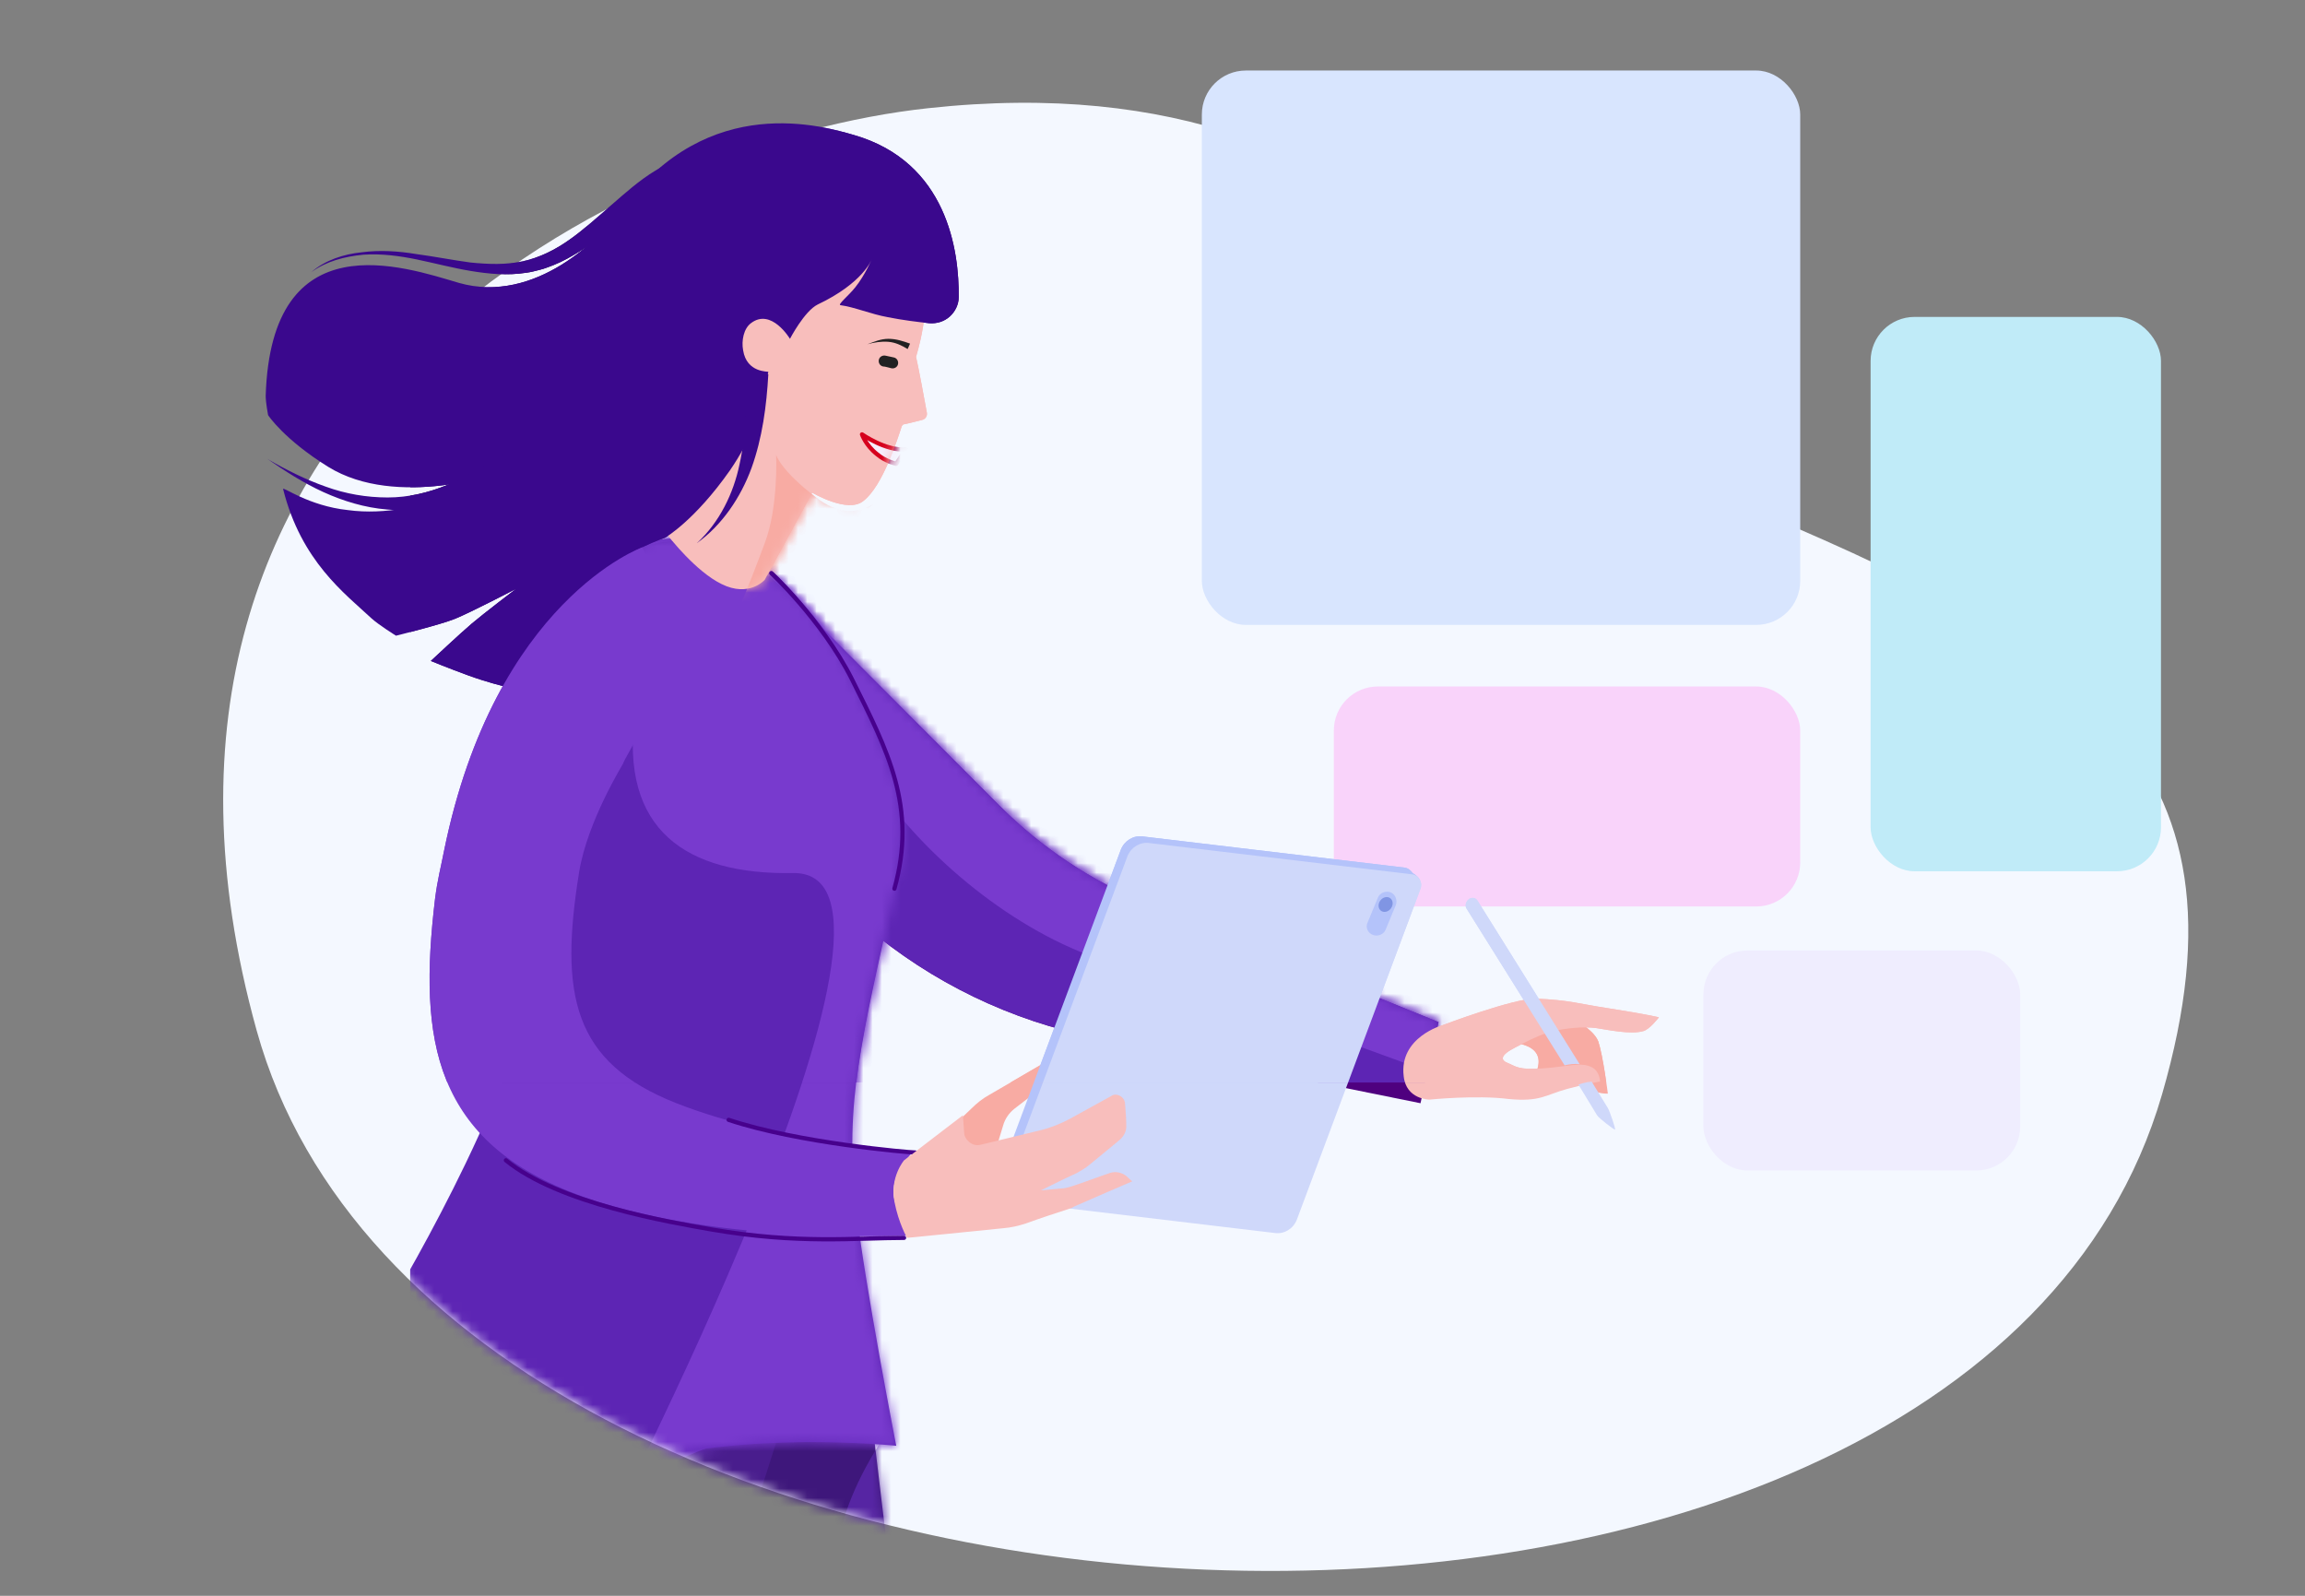 <svg width="247" height="171" viewBox="0 0 247 171" fill="none" xmlns="http://www.w3.org/2000/svg">
<rect x="0" y="0" width="247" height="171" fill="#808080" stroke="none"/>
<path d="M231.681 117.27C242.32 80.584 221.892 68.779 185.787 53.726C165.432 45.252 153.016 5.773 99.433 11.597C67.54 15.037 8.832 43.139 27.506 110.435C47.491 182.338 210.484 190.288 231.681 117.27Z" fill="#F4F8FF"/>
<rect x="128.788" y="7.557" width="64.12" height="59.406" rx="4.715" fill="#D8E5FE"/>
<rect x="182.535" y="101.852" width="33.946" height="23.574" rx="4.715" fill="#EFEDFE"/>
<rect x="200.451" y="33.959" width="31.117" height="59.406" rx="4.715" fill="#C0EBF8"/>
<rect x="142.932" y="73.562" width="49.976" height="23.574" rx="4.715" fill="#F9D3FA"/>
<g clip-path="url(#clip0)">
<mask id="mask0" mask-type="alpha" maskUnits="userSpaceOnUse" x="23" y="11" width="212" height="158">
<path d="M231.708 117.328C242.348 80.642 221.92 68.837 185.815 53.784C165.46 45.31 153.044 5.831 99.46 11.655C67.568 15.095 8.86 43.197 27.533 110.493C47.519 182.396 210.512 190.346 231.708 117.328Z" fill="#F3F3FE"/>
</mask>
<g mask="url(#mask0)">
<g clip-path="url(#clip1)">
<path fill-rule="evenodd" clip-rule="evenodd" d="M91.922 139.47L99.901 206.313C99.901 206.313 100.481 214.04 97.842 222.54C91.793 241.988 87.16 273.22 86.388 281.785C86.388 281.785 81.947 282.171 78.215 281.72C74.418 281.269 68.82 282.815 68.82 282.815C68.82 282.815 68.498 254.803 71.329 235.999C72.423 228.787 74.676 222.09 76.284 217.904C77.443 214.942 77.572 211.658 76.735 208.631C72.037 192.21 57.108 140.242 57.108 140.242L91.922 139.47Z" fill="#3E177B"/>
<mask id="mask1" mask-type="alpha" maskUnits="userSpaceOnUse" x="57" y="139" width="43" height="144">
<path fill-rule="evenodd" clip-rule="evenodd" d="M91.922 139.47L99.901 206.313C99.901 206.313 100.481 214.04 97.842 222.54C91.793 241.988 87.16 273.22 86.388 281.785C86.388 281.785 81.947 282.171 78.215 281.72C74.418 281.269 68.82 282.815 68.82 282.815C68.82 282.815 68.498 254.803 71.329 235.999C72.423 228.787 74.676 222.09 76.284 217.904C77.443 214.942 77.572 211.658 76.735 208.631C72.037 192.21 57.108 140.242 57.108 140.242L91.922 139.47Z" fill="#B1191F"/>
</mask>
<g mask="url(#mask1)">
<path fill-rule="evenodd" clip-rule="evenodd" d="M115.796 132.193C115.796 132.193 88.383 152.864 89.67 169.027C90.635 181.263 95.011 195.558 94.11 210.434C93.853 214.555 92.501 221.768 87.61 229.946C73.453 253.643 73.904 282.106 74.161 282.042L134.265 290.607" fill="#5625A3"/>
</g>
<path fill-rule="evenodd" clip-rule="evenodd" d="M84.006 151.963L64.444 213.268C64.444 213.268 63.993 218.097 58.395 224.73C52.796 231.427 22.036 273.864 22.036 273.864C22.036 273.864 17.853 272.576 14.571 270.322C11.225 268.068 10.002 265.042 10.002 265.042C10.002 265.042 19.333 242.568 30.209 226.34C34.842 219.45 38.059 214.813 40.312 211.786C43.014 208.116 44.623 203.801 44.945 199.294C45.524 192.403 46.232 181.842 46.425 172.956C46.747 154.989 50.222 139.083 50.222 139.083L84.006 151.963Z" fill="#491D8D"/>
<mask id="mask2" mask-type="alpha" maskUnits="userSpaceOnUse" x="10" y="139" width="75" height="135">
<path fill-rule="evenodd" clip-rule="evenodd" d="M84.006 151.963L64.444 213.268C64.444 213.268 63.993 218.097 58.395 224.73C52.796 231.427 22.036 273.864 22.036 273.864C22.036 273.864 17.853 272.576 14.571 270.322C11.225 268.068 10.002 265.042 10.002 265.042C10.002 265.042 19.333 242.568 30.209 226.34C34.842 219.45 38.059 214.813 40.312 211.786C43.014 208.116 44.623 203.801 44.945 199.294C45.524 192.403 46.232 181.842 46.425 172.956C46.747 154.989 50.222 139.083 50.222 139.083L84.006 151.963Z" fill="#5F25CC"/>
</mask>
<g mask="url(#mask2)">
<path fill-rule="evenodd" clip-rule="evenodd" d="M87.353 154.152C87.353 154.152 83.813 150.739 70.107 157.693C56.4 164.584 50.737 166.644 50.737 166.644C50.737 166.644 49.192 179.781 50.222 192.081C51.316 205.153 54.212 211.013 46.361 216.487C29.823 228.078 26.798 239.347 22.744 255.253C18.69 271.223 16.759 276.761 16.759 276.761L2.924 267.746L31.56 142.367L91.021 144.879L87.353 154.152Z" fill="#632DB7"/>
</g>
<path fill-rule="evenodd" clip-rule="evenodd" d="M82.462 61.615C82.462 61.615 97.778 77.005 107.044 86.278C111.613 90.85 117.019 94.457 122.939 96.839C134.78 101.669 154.149 109.525 154.149 109.525L152.219 118.219C152.219 118.219 131.884 114.097 117.469 111.2C108.331 109.396 99.837 105.275 92.758 99.286C84.2 92.074 73.646 83.187 73.646 83.187L82.462 61.615Z" fill="#4F007F"/>
<mask id="mask3" mask-type="alpha" maskUnits="userSpaceOnUse" x="73" y="61" width="82" height="58">
<path fill-rule="evenodd" clip-rule="evenodd" d="M82.462 61.615C82.462 61.615 97.777 77.005 107.044 86.278C111.613 90.85 117.018 94.457 122.939 96.839C134.779 101.669 154.149 109.525 154.149 109.525L152.219 118.219C152.219 118.219 131.884 114.097 117.469 111.2C108.331 109.396 99.837 105.275 92.758 99.286C84.199 92.074 73.646 83.187 73.646 83.187L82.462 61.615Z" fill="#2D0074"/>
</mask>
<g mask="url(#mask3)">
<path fill-rule="evenodd" clip-rule="evenodd" d="M77.571 54.66C77.571 54.66 83.749 69.6 94.045 84.347C99.901 92.718 109.747 100.446 119.206 103.215C132.141 107.014 153.827 115.128 153.827 115.128L161.099 106.306L111.291 76.683L77.571 54.66Z" fill="#632DB7"/>
</g>
<path fill-rule="evenodd" clip-rule="evenodd" d="M67.147 59.233C74.032 54.596 85.487 60.843 90.957 71.854C97.456 84.991 97.327 88.533 95.976 94.715C92.372 110.814 90.442 118.219 91.729 129.424C92.694 137.796 96.04 154.925 96.04 154.925C96.04 154.925 79.309 153.186 67.211 157.05C48.227 163.168 35.1 150.417 35.1 150.417C35.1 150.417 42.886 139.212 49.901 124.659C58.524 106.692 55.37 106.177 56.529 92.203C57.623 78.294 55.177 67.282 67.147 59.233Z" fill="#5D25B4"/>
<mask id="mask4" mask-type="alpha" maskUnits="userSpaceOnUse" x="35" y="57" width="62" height="102">
<path fill-rule="evenodd" clip-rule="evenodd" d="M67.147 59.233C74.032 54.596 85.487 60.843 90.957 71.854C97.456 84.991 97.327 88.533 95.976 94.715C92.372 110.814 90.442 118.219 91.729 129.424C92.694 137.796 96.04 154.925 96.04 154.925C96.04 154.925 79.309 153.186 67.211 157.05C48.227 163.168 35.1 150.417 35.1 150.417C35.1 150.417 42.886 139.212 49.901 124.659C58.524 106.692 55.37 106.177 56.529 92.203C57.623 78.294 55.177 67.282 67.147 59.233Z" fill="#B1191F"/>
</mask>
<g mask="url(#mask4)">
<path fill-rule="evenodd" clip-rule="evenodd" d="M55.177 59.555C55.177 59.555 70.042 61.229 68.047 76.362C66.374 88.984 73.581 93.749 84.971 93.556C102.025 93.234 63.928 166.323 63.928 166.323L100.223 164.906L101.445 119.829L106.722 72.885L88.768 46.804L55.177 59.555Z" fill="#783ACE"/>
</g>
<path d="M33.362 29.16C34.842 27.872 36.837 27.228 38.767 27.035C40.698 26.777 42.693 26.906 44.623 27.228C46.554 27.485 48.484 27.872 50.415 28.129C52.346 28.323 54.212 28.387 56.014 28.001C57.815 27.614 59.489 26.777 61.033 25.682C62.577 24.588 63.993 23.3 65.473 22.012C66.953 20.724 68.433 19.372 70.235 18.277C70.686 18.019 71.136 17.762 71.587 17.504C72.037 17.247 72.616 17.053 73.131 16.86C73.71 16.667 74.289 16.602 74.997 16.602C75.641 16.602 76.413 16.86 77.056 17.311L75.512 19.436C75.319 19.307 75.126 19.178 74.868 19.178C74.547 19.114 74.225 19.178 73.839 19.243C73.453 19.307 73.067 19.436 72.68 19.629C72.294 19.822 71.844 20.015 71.458 20.209C69.849 21.11 68.369 22.269 66.825 23.428C65.28 24.652 63.8 25.875 62.062 26.97C61.226 27.485 60.325 28.001 59.36 28.387C58.845 28.58 58.395 28.773 57.88 28.902C57.365 29.031 56.914 29.16 56.4 29.224C54.34 29.546 52.346 29.353 50.415 29.031C48.484 28.709 46.554 28.194 44.688 27.807C42.822 27.421 40.891 27.163 38.96 27.292C36.901 27.485 34.971 28.001 33.362 29.16Z" fill="#17013C"/>
<path fill-rule="evenodd" clip-rule="evenodd" d="M71.715 57.558C71.715 57.558 74.547 61.229 77.314 62.581C80.274 64.062 81.947 62.13 81.947 62.13L87.031 52.793C87.031 52.793 90.828 55.047 92.501 53.694C94.624 52.084 96.233 46.868 96.619 45.709C96.683 45.58 96.748 45.452 96.941 45.452C97.327 45.387 98.228 45.13 98.807 45.001C99.129 44.936 99.386 44.614 99.322 44.228C99.064 42.811 98.421 39.334 98.163 38.239C98.163 38.175 99.901 32.894 98.807 29.353C97.777 25.875 94.946 24.072 94.946 24.072L80.596 23.428L73.646 33.345L74.289 46.353L70.557 56.399L71.715 57.558Z" fill="#F8BEBC"/>
<mask id="mask5" mask-type="alpha" maskUnits="userSpaceOnUse" x="70" y="23" width="30" height="41">
<path fill-rule="evenodd" clip-rule="evenodd" d="M71.715 57.558C71.715 57.558 74.547 61.229 77.314 62.581C80.274 64.062 81.947 62.13 81.947 62.13L87.031 52.793C87.031 52.793 90.828 55.047 92.501 53.694C94.624 52.084 96.233 46.868 96.619 45.709C96.683 45.58 96.748 45.452 96.941 45.452C97.327 45.387 98.228 45.13 98.807 45.001C99.129 44.936 99.386 44.614 99.322 44.228C99.064 42.811 98.421 39.334 98.163 38.239C98.163 38.175 99.901 32.894 98.807 29.353C97.777 25.875 94.946 24.072 94.946 24.072L80.596 23.428L73.646 33.345L74.289 46.353L70.557 56.399L71.715 57.558Z" fill="#F8BEBC"/>
</mask>
<g mask="url(#mask5)">
<path fill-rule="evenodd" clip-rule="evenodd" d="M94.238 53.501C94.238 53.501 91.471 56.399 87.546 53.372C83.62 50.41 83.17 48.736 83.17 48.736C83.17 48.736 83.427 54.338 81.947 58.202C79.888 63.74 78.794 66.123 78.794 66.123L94.238 53.501Z" fill="#F8ABA3"/>
<path fill-rule="evenodd" clip-rule="evenodd" d="M97.07 48.156L96.04 49.702C96.04 49.702 94.882 49.444 93.981 48.671C92.758 47.706 92.372 46.546 92.372 46.546C92.372 46.546 94.946 48.349 97.07 48.156Z" fill="#F6EDFC" stroke="#4F007F" stroke-width="0.453" stroke-miterlimit="10" stroke-linecap="round" stroke-linejoin="round"/>
</g>
<path fill-rule="evenodd" clip-rule="evenodd" d="M162.901 108.367L167.856 108.817C167.856 108.817 170.688 110.105 171.267 111.586C171.782 113.132 172.296 117.189 172.296 117.189C172.296 117.189 170.881 117.253 170.495 116.545C170.237 115.965 169.529 114.677 169.529 114.677L167.084 114.871C167.084 114.871 164.317 116.03 164.767 114.484C165.218 112.939 164.188 112.359 163.802 112.166C163.03 111.78 161.55 111.458 160.263 112.102C159.812 112.23 162.901 108.367 162.901 108.367Z" fill="#F8ABA3"/>
<path fill-rule="evenodd" clip-rule="evenodd" d="M153.184 117.833C153.184 117.833 150.674 117.833 150.417 115.321C149.902 111.136 154.6 109.848 154.6 109.848C154.6 109.848 162.258 106.95 164.574 107.014C168.114 107.143 169.336 107.594 172.361 108.045C176.479 108.689 177.766 109.011 177.766 109.011C177.766 109.011 176.801 110.298 176.093 110.492C174.742 110.878 172.361 110.363 171.074 110.17C169.722 109.976 167.728 110.17 166.183 110.556C164.639 110.942 161.936 112.488 161.936 112.488C161.936 112.488 160.327 113.325 161.421 113.84C162.515 114.291 162.644 114.677 165.347 114.484C168.049 114.291 169.401 113.776 170.559 114.355C171.46 114.806 171.46 115.901 171.46 115.901C171.46 115.901 170.366 116.03 167.985 116.674C165.604 117.318 165.089 118.09 161.679 117.768C158.204 117.318 153.184 117.833 153.184 117.833Z" fill="#F8BEBC"/>
<path fill-rule="evenodd" clip-rule="evenodd" d="M66.696 22.334C75.963 9.712 88.382 13.576 91.535 14.477C101.51 17.375 102.797 26.906 102.733 31.864C102.733 32.637 102.347 33.41 101.767 33.925C101.188 34.44 100.416 34.698 99.579 34.633C98.357 34.504 96.748 34.311 95.139 33.989C93.337 33.667 91.536 32.895 90.055 32.701C89.734 32.637 90.956 31.671 91.664 30.77C92.694 29.482 93.402 27.807 93.402 27.807C93.402 27.807 92.501 30.319 87.61 32.637C86.194 33.345 84.65 36.307 84.65 36.307C84.65 36.307 82.655 32.959 80.467 34.633C79.695 35.213 79.438 36.501 79.63 37.531C80.017 39.978 82.333 39.785 82.333 39.849C81.368 44.486 80.467 47.126 78.215 50.41C74.418 55.819 71.265 57.623 71.265 57.623C71.265 57.623 67.532 58.846 63.736 61.808C58.266 65.994 53.954 73.528 53.954 73.528C53.954 73.528 52.281 73.142 50.158 72.369C48.034 71.596 46.168 70.824 46.168 70.824C46.168 70.824 49.257 67.926 50.544 66.831C51.831 65.736 55.306 63.096 55.306 63.096C55.306 63.096 50.351 65.672 48.742 66.316C47.133 66.96 42.435 68.119 42.435 68.119C42.435 68.119 40.569 66.96 39.797 66.252C36.966 63.611 32.268 60.134 30.337 52.407C30.273 52.084 33.04 54.21 37.287 54.66C45.331 55.755 53.761 50.603 53.761 50.603C53.761 50.603 42.564 54.596 35.164 50.024C30.402 47.062 28.729 44.486 28.729 44.486C28.729 44.486 28.471 43.133 28.471 42.425C29.05 23.622 43.272 28.58 49.192 30.319C57.365 32.637 64.444 25.489 66.696 22.334Z" fill="#2D0074"/>
<path fill-rule="evenodd" clip-rule="evenodd" d="M66.76 81.835C67.082 80.869 71.007 75.138 71.394 70.115C71.908 64.448 68.82 58.653 68.82 58.653C68.82 58.653 53.053 64.32 47.584 91.173C47.262 92.847 46.876 94.264 46.618 96.324C44.816 111.457 46.425 122.405 62.384 128.2C76.992 133.481 97.906 132.386 97.906 132.386C97.906 132.386 96.619 131.871 95.847 128.522C95.204 125.947 97.906 123.371 97.906 123.371C97.906 123.371 83.62 122.598 72.487 118.219C61.355 113.84 59.939 106.563 62.063 93.427C62.964 87.953 66.76 81.9 66.76 81.835Z" fill="#783ACE"/>
<path fill-rule="evenodd" clip-rule="evenodd" d="M94.624 39.27C94.302 39.205 94.109 38.883 94.174 38.561C94.238 38.239 94.56 38.046 94.882 38.111C95.139 38.175 95.461 38.239 95.783 38.304C96.104 38.368 96.297 38.69 96.233 39.012C96.169 39.334 95.847 39.527 95.525 39.463C95.203 39.398 94.882 39.27 94.624 39.27Z" fill="#47018D"/>
<path d="M82.655 61.422C82.398 61.164 88.061 66.38 91.278 72.755C95.139 80.483 98.293 86.472 95.847 95.23M98.082 123.5C97.439 123.5 85.582 122.5 78.082 120M54.212 124.337C59.875 128.973 71.844 130.969 76.22 131.742C85.551 133.352 91.729 132.644 96.877 132.644" stroke="#47018D" stroke-width="0.453" stroke-miterlimit="10" stroke-linecap="round" stroke-linejoin="round"/>
<path fill-rule="evenodd" clip-rule="evenodd" d="M98.357 124.272C98.357 124.272 102.282 120.537 104.084 118.799C104.663 118.219 105.307 117.704 106.015 117.317C107.881 116.223 111.549 114.098 111.549 114.098L111.806 116.416C111.806 116.416 109.876 117.897 108.717 118.799C108.138 119.249 107.688 119.893 107.495 120.602C107.173 121.696 106.722 123.113 106.722 123.113L98.357 124.272Z" fill="#F8ABA3"/>
<path d="M28.664 49.187C30.659 50.346 32.718 51.376 34.906 52.149C37.03 52.922 39.282 53.308 41.535 53.308C43.787 53.308 45.91 52.793 47.97 51.956C50.029 51.118 51.959 49.959 53.826 48.736L55.177 50.99C53.118 52.084 50.93 53.115 48.613 53.823C46.297 54.532 43.851 54.853 41.47 54.596C39.089 54.403 36.773 53.694 34.649 52.728C32.525 51.763 30.53 50.474 28.664 49.187Z" fill="#17013C"/>
<path d="M74.675 58.202C77.121 55.948 78.601 52.857 79.244 49.766C79.952 46.611 79.952 43.327 79.695 40.107H82.333C82.14 43.52 81.69 46.933 80.531 50.153C79.373 53.308 77.378 56.27 74.675 58.202Z" fill="#17013C"/>
<path d="M92.951 36.887C93.659 36.63 94.367 36.308 95.204 36.308C96.04 36.308 96.812 36.565 97.52 36.823L97.263 37.402C96.619 37.016 95.976 36.694 95.204 36.63C94.431 36.565 93.659 36.694 92.951 36.887Z" fill="#47018D"/>
<path d="M152.09 94.521L138.255 130.003C137.868 130.969 136.903 131.549 135.938 131.42L107.752 128.394C107.43 128.007 107.237 127.878 107.044 127.621C106.787 127.299 106.722 126.912 106.851 126.526L120.108 91.044C120.494 90.078 121.459 89.498 122.424 89.627L150.546 92.976C150.932 93.04 151.189 93.298 151.382 93.555C151.768 93.813 152.219 94.135 152.09 94.521Z" fill="#B4C3FA"/>
<path d="M152.219 95.23L138.962 130.712C138.576 131.678 137.611 132.257 136.646 132.129L108.524 128.78C107.752 128.716 107.302 127.943 107.559 127.235L120.815 91.752C121.201 90.787 122.167 90.207 123.132 90.336L151.254 93.684C152.026 93.749 152.476 94.521 152.219 95.23Z" fill="#CFD8FA"/>
<path d="M147.135 100.188C147.65 100.381 148.294 100.124 148.487 99.608L149.581 96.968C149.774 96.453 149.516 95.809 149.001 95.616C148.487 95.423 147.843 95.68 147.65 96.195L146.556 98.836C146.299 99.351 146.556 99.995 147.135 100.188Z" fill="#B4C3FA"/>
<path d="M147.986 97.598C147.671 97.367 147.636 96.877 147.909 96.504C148.182 96.131 148.659 96.016 148.974 96.247C149.29 96.478 149.324 96.968 149.051 97.341C148.778 97.714 148.302 97.829 147.986 97.598Z" fill="#8095E3"/>
<path d="M157.367 96.389L157.431 96.325C157.753 96.131 158.139 96.196 158.332 96.518L169.272 114.033C168.693 113.969 168.178 114.033 167.663 114.162L157.11 97.29C156.981 96.968 157.11 96.582 157.367 96.389Z" fill="#CFD8FA"/>
<path d="M170.559 115.901L172.297 118.734C172.49 119.056 173.133 120.924 173.069 121.053C172.94 121.053 171.331 119.829 171.138 119.507L169.143 116.223C169.529 116.094 169.916 115.965 170.559 115.901Z" fill="#CFD8FA"/>
<path fill-rule="evenodd" clip-rule="evenodd" d="M107.495 131.613C108.331 131.549 109.168 131.356 109.94 131.098C111.356 130.583 113.672 129.81 114.509 129.553C114.702 129.488 114.895 129.424 115.088 129.295C116.375 128.715 121.33 126.59 121.33 126.59C121.33 126.59 121.008 126.333 120.687 126.011C120.172 125.624 119.528 125.496 118.949 125.689C117.791 126.075 115.925 126.784 114.895 127.106C114.509 127.234 114.058 127.363 113.608 127.363C112.836 127.428 111.549 127.556 111.549 127.556C111.549 127.556 114.123 126.268 115.41 125.689C115.86 125.431 116.311 125.174 116.697 124.852C117.533 124.143 119.078 122.92 119.979 122.147C120.429 121.761 120.751 121.181 120.687 120.537C120.687 119.893 120.622 119.056 120.558 118.283C120.558 117.961 120.365 117.639 120.043 117.446C119.721 117.253 119.335 117.253 119.078 117.446C117.791 118.155 115.925 119.185 114.638 119.893C113.672 120.408 112.578 120.859 111.484 121.117C109.682 121.568 106.915 122.211 105.114 122.662C104.663 122.791 104.213 122.662 103.891 122.405C103.569 122.147 103.312 121.761 103.312 121.31C103.247 120.408 103.183 119.507 103.183 119.507L96.877 124.337C96.877 124.337 95.332 126.14 95.847 128.78C96.297 131.098 97.198 132.644 97.198 132.644C97.198 132.644 104.47 131.935 107.495 131.613Z" fill="#F8BEBC"/>
</g>
</g>
</g>
<g clip-path="url(#clip2)">
<path fill-rule="evenodd" clip-rule="evenodd" d="M82.462 61.614C82.462 61.614 97.777 77.005 107.044 86.278C111.613 90.85 117.018 94.456 122.939 96.839C134.779 101.668 154.149 109.525 154.149 109.525L152.219 118.218C152.219 118.218 131.884 114.097 117.469 111.199C108.331 109.396 99.837 105.275 92.758 99.286C84.199 92.073 73.646 83.187 73.646 83.187L82.462 61.614Z" fill="#5D25B4"/>
<mask id="mask6" mask-type="alpha" maskUnits="userSpaceOnUse" x="73" y="61" width="82" height="58">
<path fill-rule="evenodd" clip-rule="evenodd" d="M82.462 61.614C82.462 61.614 97.777 77.005 107.044 86.278C111.613 90.85 117.018 94.456 122.939 96.839C134.779 101.668 154.149 109.525 154.149 109.525L152.218 118.218C152.218 118.218 131.883 114.097 117.469 111.199C108.331 109.396 99.836 105.275 92.758 99.286C84.199 92.073 73.645 83.187 73.645 83.187L82.462 61.614Z" fill="#2D0074"/>
</mask>
<g mask="url(#mask6)">
<path fill-rule="evenodd" clip-rule="evenodd" d="M77.571 54.66C77.571 54.66 83.748 69.6 94.044 84.346C99.9 92.718 109.746 100.445 119.206 103.214C132.141 107.014 153.827 115.127 153.827 115.127L161.099 106.305L111.291 76.683L77.571 54.66Z" fill="#783ACE"/>
</g>
<path fill-rule="evenodd" clip-rule="evenodd" d="M67.13 59.547C74.015 54.91 85.47 61.157 90.94 72.168C97.439 85.305 97.31 88.847 95.959 95.029C92.355 111.128 90.425 118.533 91.712 129.738C92.677 138.11 96.023 155.239 96.023 155.239C96.023 155.239 79.292 153.5 67.194 157.364C48.21 163.482 35.083 150.731 35.083 150.731C35.083 150.731 42.869 139.526 49.883 124.973C58.507 107.006 55.353 106.491 56.512 92.517C57.606 78.608 55.16 67.596 67.13 59.547Z" fill="#5D25B4"/>
<mask id="mask7" mask-type="alpha" maskUnits="userSpaceOnUse" x="35" y="57" width="62" height="102">
<path fill-rule="evenodd" clip-rule="evenodd" d="M67.146 59.232C74.032 54.596 85.487 60.842 90.956 71.854C97.456 84.991 97.327 88.532 95.976 94.714C92.372 110.813 90.442 118.219 91.729 129.424C92.694 137.795 96.04 154.924 96.04 154.924C96.04 154.924 79.309 153.186 67.211 157.05C48.227 163.167 35.099 150.417 35.099 150.417C35.099 150.417 42.886 139.212 49.9 124.658C58.523 106.692 55.37 106.177 56.529 92.203C57.622 78.293 55.177 67.282 67.146 59.232Z" fill="#B1191F"/>
</mask>
<g mask="url(#mask7)">
<path fill-rule="evenodd" clip-rule="evenodd" d="M55.176 59.554C55.176 59.554 70.042 61.228 68.047 76.361C66.374 88.983 73.581 93.748 84.971 93.555C102.024 93.233 63.928 166.322 63.928 166.322L100.222 164.906L101.445 119.829L106.722 72.884L88.768 46.804L55.176 59.554Z" fill="#783ACE"/>
</g>
<path d="M33.362 29.159C34.842 27.871 36.837 27.227 38.767 27.034C40.698 26.777 42.693 26.905 44.623 27.227C46.554 27.485 48.484 27.871 50.415 28.129C52.345 28.322 54.211 28.387 56.013 28C57.815 27.614 59.488 26.777 61.033 25.682C62.577 24.587 63.993 23.299 65.473 22.011C66.953 20.723 68.433 19.371 70.235 18.276C70.685 18.019 71.136 17.761 71.586 17.504C72.037 17.246 72.616 17.053 73.131 16.86C73.71 16.666 74.289 16.602 74.997 16.602C75.64 16.602 76.413 16.86 77.056 17.31L75.512 19.436C75.319 19.307 75.126 19.178 74.868 19.178C74.546 19.113 74.225 19.178 73.839 19.242C73.453 19.307 73.066 19.436 72.68 19.629C72.294 19.822 71.844 20.015 71.458 20.208C69.849 21.11 68.369 22.269 66.824 23.428C65.28 24.651 63.8 25.875 62.062 26.97C61.226 27.485 60.325 28 59.359 28.387C58.845 28.58 58.394 28.773 57.88 28.902C57.365 29.03 56.914 29.159 56.399 29.224C54.34 29.546 52.345 29.352 50.415 29.03C48.484 28.709 46.554 28.193 44.687 27.807C42.821 27.421 40.891 27.163 38.96 27.292C36.901 27.485 34.97 28 33.362 29.159Z" fill="#3A088D"/>
<path fill-rule="evenodd" clip-rule="evenodd" d="M71.715 57.557C71.715 57.557 74.546 61.228 77.313 62.58C80.274 64.061 81.947 62.13 81.947 62.13L87.031 52.792C87.031 52.792 90.827 55.046 92.5 53.694C94.624 52.084 96.233 46.868 96.619 45.709C96.683 45.58 96.748 45.451 96.941 45.451C97.327 45.387 98.228 45.129 98.807 45C99.129 44.936 99.386 44.614 99.322 44.228C99.064 42.811 98.421 39.334 98.163 38.239C98.163 38.174 99.901 32.894 98.807 29.352C97.777 25.875 94.946 24.072 94.946 24.072L80.595 23.428L73.645 33.345L74.289 46.353L70.557 56.398L71.715 57.557Z" fill="#F8BEBC"/>
<mask id="mask8" mask-type="alpha" maskUnits="userSpaceOnUse" x="70" y="23" width="30" height="41">
<path fill-rule="evenodd" clip-rule="evenodd" d="M71.715 57.557C71.715 57.557 74.546 61.228 77.313 62.58C80.274 64.061 81.947 62.13 81.947 62.13L87.031 52.792C87.031 52.792 90.827 55.046 92.5 53.694C94.624 52.084 96.233 46.868 96.619 45.709C96.683 45.58 96.748 45.451 96.941 45.451C97.327 45.387 98.228 45.129 98.807 45C99.129 44.936 99.386 44.614 99.322 44.228C99.064 42.811 98.421 39.334 98.163 38.239C98.163 38.174 99.901 32.894 98.807 29.352C97.777 25.875 94.946 24.072 94.946 24.072L80.595 23.428L73.645 33.345L74.289 46.353L70.557 56.398L71.715 57.557Z" fill="#F8BEBC"/>
</mask>
<g mask="url(#mask8)">
<path fill-rule="evenodd" clip-rule="evenodd" d="M94.238 53.501C94.238 53.501 91.471 56.398 87.546 53.372C83.62 50.41 83.17 48.735 83.17 48.735C83.17 48.735 83.427 54.338 81.947 58.202C79.888 63.74 78.794 66.122 78.794 66.122L94.238 53.501Z" fill="#F8ABA3"/>
<path fill-rule="evenodd" clip-rule="evenodd" d="M97.069 48.156L96.04 49.701C96.04 49.701 94.881 49.444 93.981 48.671C92.758 47.705 92.372 46.546 92.372 46.546C92.372 46.546 94.946 48.349 97.069 48.156Z" fill="#F6EDFC" stroke="#D6001D" stroke-width="0.453" stroke-miterlimit="10" stroke-linecap="round" stroke-linejoin="round"/>
</g>
<path fill-rule="evenodd" clip-rule="evenodd" d="M162.901 108.366L167.856 108.817C167.856 108.817 170.687 110.105 171.266 111.586C171.781 113.132 172.296 117.188 172.296 117.188C172.296 117.188 170.88 117.253 170.494 116.544C170.237 115.965 169.529 114.677 169.529 114.677L167.084 114.87C167.084 114.87 164.317 116.029 164.767 114.484C165.217 112.938 164.188 112.359 163.802 112.166C163.03 111.779 161.549 111.457 160.262 112.101C159.812 112.23 162.901 108.366 162.901 108.366Z" fill="#F8ABA3"/>
<path fill-rule="evenodd" clip-rule="evenodd" d="M153.184 117.832C153.184 117.832 150.674 117.832 150.417 115.321C149.902 111.135 154.6 109.847 154.6 109.847C154.6 109.847 162.257 106.949 164.574 107.014C168.113 107.143 169.336 107.593 172.361 108.044C176.479 108.688 177.766 109.01 177.766 109.01C177.766 109.01 176.801 110.298 176.093 110.491C174.742 110.878 172.361 110.362 171.074 110.169C169.722 109.976 167.727 110.169 166.183 110.556C164.638 110.942 161.936 112.487 161.936 112.487C161.936 112.487 160.327 113.325 161.421 113.84C162.515 114.29 162.644 114.677 165.346 114.484C168.049 114.29 169.4 113.775 170.559 114.355C171.46 114.806 171.46 115.9 171.46 115.9C171.46 115.9 170.366 116.029 167.985 116.673C165.604 117.317 165.089 118.09 161.678 117.768C158.203 117.317 153.184 117.832 153.184 117.832Z" fill="#F8BEBC"/>
<path fill-rule="evenodd" clip-rule="evenodd" d="M66.696 22.333C75.962 9.712 88.382 13.575 91.535 14.477C101.51 17.375 102.797 26.905 102.732 31.864C102.732 32.636 102.346 33.409 101.767 33.924C101.188 34.44 100.416 34.697 99.579 34.633C98.356 34.504 96.748 34.311 95.139 33.989C93.337 33.667 91.535 32.894 90.055 32.701C89.734 32.636 90.956 31.671 91.664 30.769C92.694 29.481 93.401 27.807 93.401 27.807C93.401 27.807 92.501 30.318 87.61 32.636C86.194 33.345 84.65 36.307 84.65 36.307C84.65 36.307 82.655 32.959 80.467 34.633C79.695 35.212 79.437 36.5 79.63 37.531C80.016 39.978 82.333 39.784 82.333 39.849C81.368 44.485 80.467 47.126 78.215 50.41C74.418 55.819 71.265 57.622 71.265 57.622C71.265 57.622 67.532 58.846 63.736 61.808C58.266 65.993 53.954 73.528 53.954 73.528C53.954 73.528 52.281 73.141 50.157 72.369C48.034 71.596 46.168 70.823 46.168 70.823C46.168 70.823 49.257 67.925 50.544 66.831C51.831 65.736 55.306 63.096 55.306 63.096C55.306 63.096 50.35 65.672 48.742 66.316C47.133 66.96 42.435 68.119 42.435 68.119C42.435 68.119 40.569 66.96 39.797 66.251C36.965 63.611 32.268 60.133 30.337 52.406C30.273 52.084 33.04 54.209 37.287 54.66C45.331 55.755 53.761 50.603 53.761 50.603C53.761 50.603 42.564 54.595 35.163 50.023C30.401 47.061 28.728 44.485 28.728 44.485C28.728 44.485 28.471 43.133 28.471 42.425C29.05 23.621 43.272 28.579 49.192 30.318C57.365 32.636 64.443 25.488 66.696 22.333Z" fill="#3A088D"/>
<path fill-rule="evenodd" clip-rule="evenodd" d="M66.76 81.835C67.082 80.869 71.007 75.138 71.393 70.115C71.908 64.448 68.819 58.652 68.819 58.652C68.819 58.652 53.053 64.319 47.583 91.172C47.261 92.847 46.875 94.263 46.618 96.324C44.816 111.457 46.425 122.404 62.384 128.2C76.992 133.48 97.906 132.386 97.906 132.386C97.906 132.386 96.619 131.87 95.847 128.522C95.203 125.946 97.906 123.37 97.906 123.37C97.906 123.37 83.62 122.597 72.487 118.219C61.355 113.84 59.939 106.563 62.062 93.426C62.963 87.953 66.76 81.899 66.76 81.835Z" fill="#783ACE"/>
<path fill-rule="evenodd" clip-rule="evenodd" d="M94.624 39.269C94.302 39.205 94.109 38.883 94.174 38.561C94.238 38.239 94.56 38.046 94.881 38.11C95.139 38.174 95.461 38.239 95.782 38.303C96.104 38.368 96.297 38.69 96.233 39.012C96.168 39.334 95.847 39.527 95.525 39.462C95.203 39.398 94.881 39.269 94.624 39.269Z" fill="#212122"/>
<path d="M82.655 61.421C82.397 61.164 88.06 66.38 91.278 72.755C95.139 80.483 98.292 86.471 95.847 95.229M97.842 123.692C97.198 123.692 85.615 122.855 79.309 119.184M54.212 124.336C59.874 128.973 71.844 130.969 76.22 131.742C85.551 133.351 91.728 132.643 96.876 132.643" stroke="#47018D" stroke-width="0.453" stroke-miterlimit="10" stroke-linecap="round" stroke-linejoin="round"/>
<path fill-rule="evenodd" clip-rule="evenodd" d="M98.357 124.272C98.357 124.272 102.282 120.537 104.084 118.798C104.663 118.219 105.307 117.703 106.015 117.317C107.881 116.222 111.549 114.097 111.549 114.097L111.806 116.415C111.806 116.415 109.876 117.897 108.717 118.798C108.138 119.249 107.688 119.893 107.495 120.601C107.173 121.696 106.722 123.113 106.722 123.113L98.357 124.272Z" fill="#F8ABA3"/>
<path d="M28.664 49.186C30.659 50.345 32.718 51.376 34.906 52.148C37.03 52.921 39.282 53.307 41.534 53.307C43.787 53.307 45.91 52.792 47.969 51.955C50.029 51.118 51.959 49.959 53.825 48.735L55.177 50.989C53.117 52.084 50.93 53.114 48.613 53.823C46.296 54.531 43.851 54.853 41.47 54.595C39.089 54.402 36.772 53.694 34.649 52.728C32.525 51.762 30.53 50.474 28.664 49.186Z" fill="#3A088D"/>
<path d="M74.675 58.202C77.121 55.948 78.601 52.857 79.244 49.766C79.952 46.61 79.952 43.326 79.695 40.106H82.333C82.14 43.519 81.689 46.932 80.531 50.152C79.373 53.308 77.378 56.27 74.675 58.202Z" fill="#3A088D"/>
<path d="M92.951 36.887C93.659 36.629 94.367 36.307 95.203 36.307C96.04 36.307 96.812 36.565 97.52 36.822L97.263 37.402C96.619 37.016 95.976 36.694 95.203 36.629C94.431 36.565 93.659 36.694 92.951 36.887Z" fill="#212122"/>
<path d="M152.09 94.521L138.254 130.003C137.868 130.969 136.903 131.548 135.938 131.42L107.752 128.393C107.43 128.007 107.237 127.878 107.044 127.62C106.787 127.298 106.722 126.912 106.851 126.526L120.107 91.043C120.493 90.078 121.459 89.498 122.424 89.627L150.545 92.975C150.932 93.04 151.189 93.297 151.382 93.555C151.768 93.812 152.219 94.134 152.09 94.521Z" fill="#B4C3FA"/>
<path d="M152.219 95.229L138.962 130.711C138.576 131.677 137.611 132.257 136.646 132.128L108.524 128.78C107.752 128.715 107.301 127.942 107.559 127.234L120.815 91.752C121.201 90.786 122.166 90.206 123.132 90.335L151.253 93.684C152.025 93.748 152.476 94.521 152.219 95.229Z" fill="#CFD8FA"/>
<path d="M147.135 100.187C147.65 100.381 148.293 100.123 148.486 99.608L149.58 96.968C149.773 96.453 149.516 95.809 149.001 95.615C148.486 95.422 147.843 95.68 147.65 96.195L146.556 98.835C146.298 99.35 146.556 99.994 147.135 100.187Z" fill="#B4C3FA"/>
<path d="M147.986 97.597C147.67 97.366 147.636 96.877 147.909 96.503C148.181 96.13 148.658 96.015 148.974 96.246C149.289 96.477 149.324 96.967 149.051 97.34C148.778 97.713 148.301 97.828 147.986 97.597Z" fill="#8095E3"/>
<path d="M157.367 96.388L157.431 96.324C157.753 96.131 158.139 96.195 158.332 96.517L169.272 114.033C168.693 113.968 168.178 114.033 167.663 114.162L157.109 97.29C156.981 96.968 157.109 96.582 157.367 96.388Z" fill="#CFD8FA"/>
<path d="M170.559 115.9L172.296 118.734C172.489 119.056 173.133 120.923 173.068 121.052C172.94 121.052 171.331 119.829 171.138 119.507L169.143 116.222C169.529 116.094 169.915 115.965 170.559 115.9Z" fill="#CFD8FA"/>
</g>
<defs>
<clipPath id="clip0">
<rect width="147.942" height="153.801" fill="white" transform="matrix(-1 0 0 1 191.874 12.842)"/>
</clipPath>
<clipPath id="clip1">
<rect width="232.897" height="154.643" fill="white" transform="translate(0.547 13.214)"/>
</clipPath>
<clipPath id="clip2">
<rect width="232.908" height="102.781" fill="white" transform="translate(0.546 13.214)"/>
</clipPath>
</defs>
</svg>
